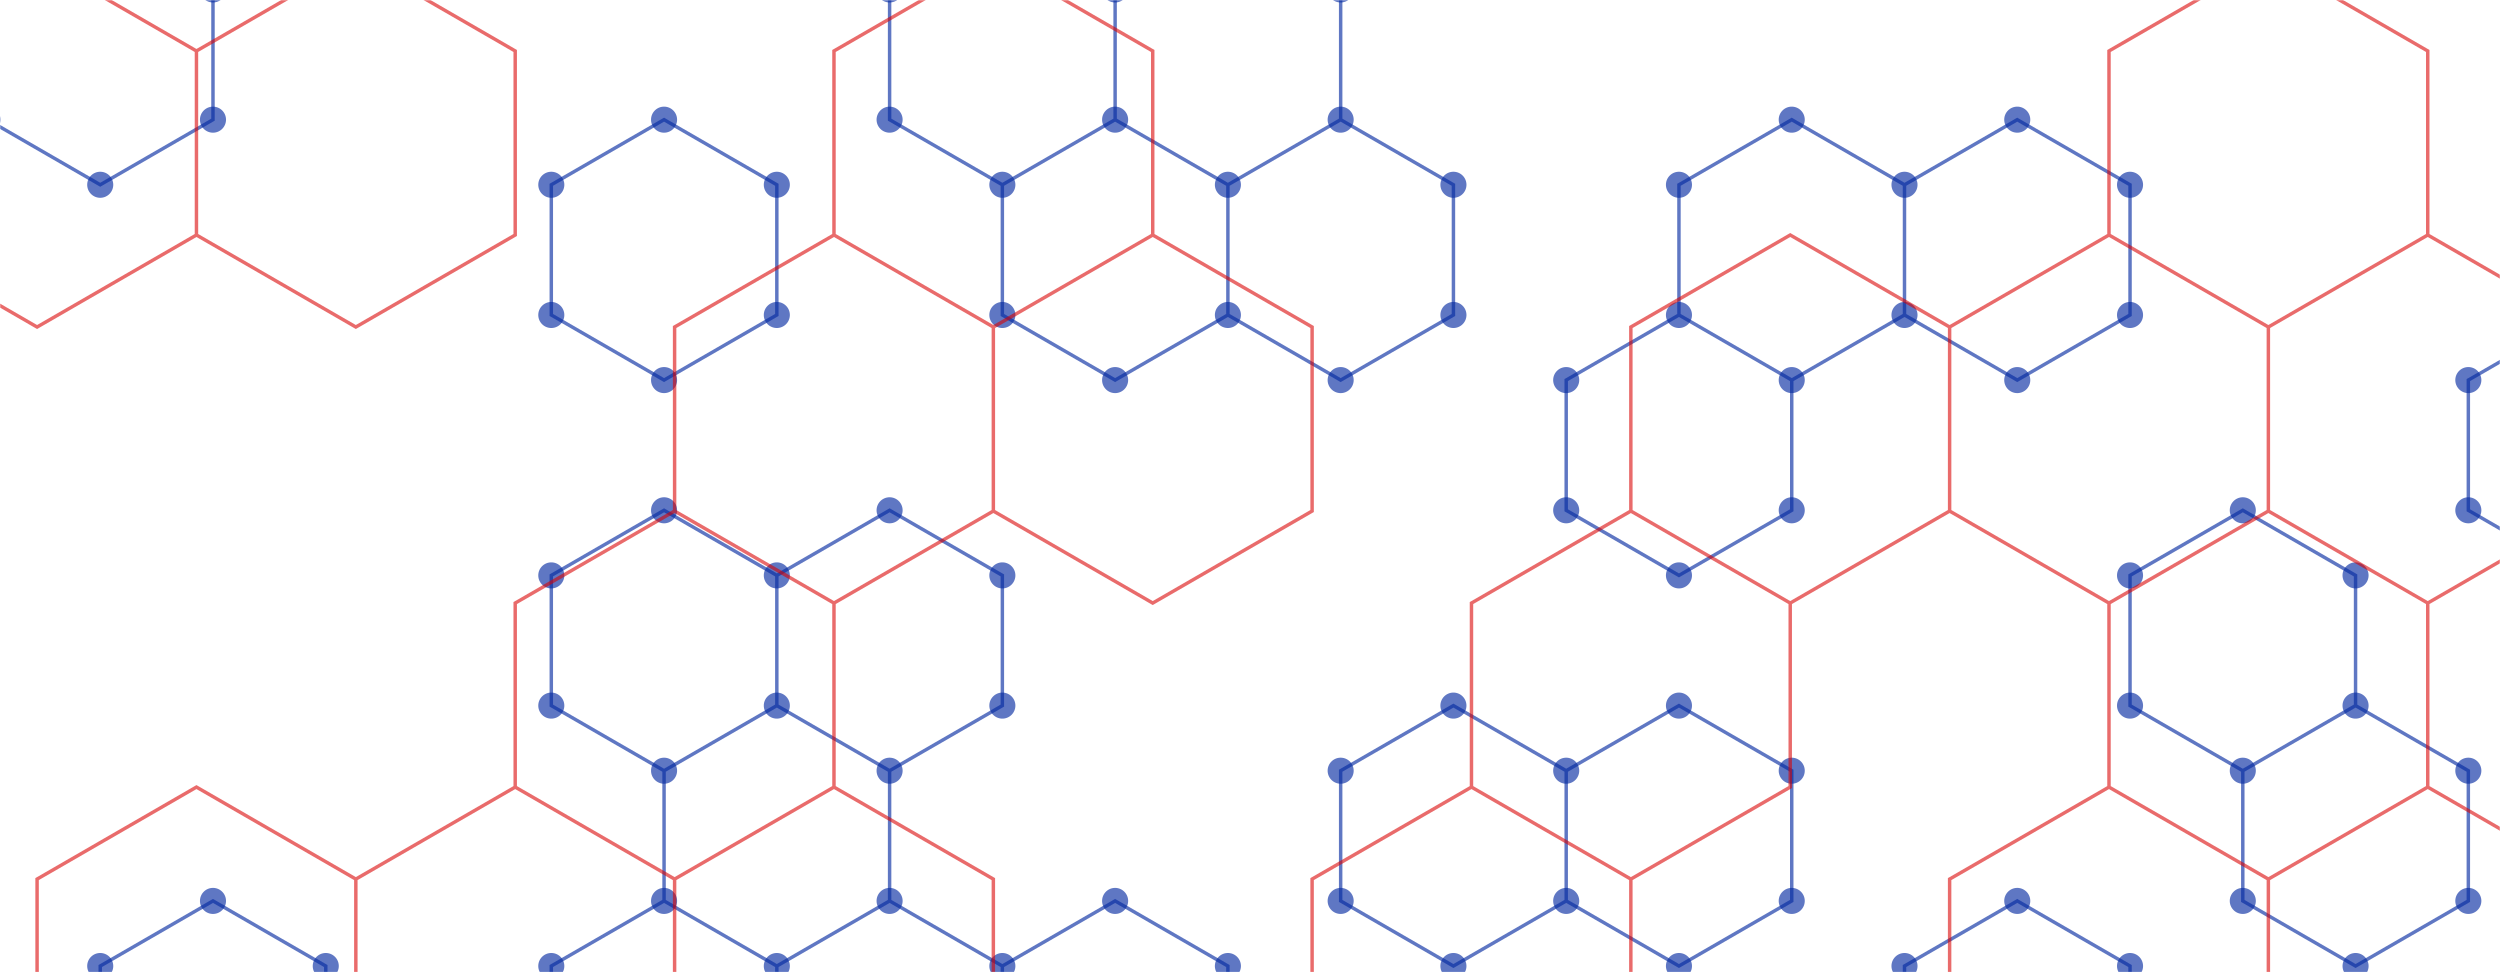 <svg xmlns="http://www.w3.org/2000/svg" version="1.1" xmlns:xlink="http://www.w3.org/1999/xlink" xmlns:svgjs="http://svgjs.com/svgjs" width="1440" height="560" preserveAspectRatio="none" viewBox="0 0 1440 560"><g mask="url(&quot;#SvgjsMask1199&quot;)" fill="none"><path d="M57.73 -43.57L122.68 -6.07L122.68 68.93L57.73 106.43L-7.22 68.93L-7.22 -6.07zM122.68 518.93L187.64 556.43L187.64 631.43L122.68 668.93L57.73 631.43L57.73 556.43zM382.5 68.93L447.45 106.43L447.45 181.43L382.5 218.93L317.55 181.43L317.55 106.43zM382.5 293.93L447.45 331.43L447.45 406.43L382.5 443.93L317.55 406.43L317.55 331.43zM382.5 518.93L447.45 556.43L447.45 631.43L382.5 668.93L317.55 631.43L317.55 556.43zM512.41 293.93L577.36 331.43L577.36 406.43L512.41 443.93L447.45 406.43L447.45 331.43zM447.45 406.43L512.41 443.93L512.41 518.93L447.45 556.43L382.5 518.93L382.5 443.93zM512.41 518.93L577.36 556.43L577.36 631.43L512.41 668.93L447.45 631.43L447.45 556.43zM577.36 -43.57L642.31 -6.07L642.31 68.93L577.36 106.43L512.41 68.93L512.41 -6.07zM642.31 68.93L707.27 106.43L707.27 181.43L642.31 218.93L577.36 181.43L577.36 106.43zM642.31 518.93L707.27 556.43L707.27 631.43L642.31 668.93L577.36 631.43L577.36 556.43zM707.27 -43.57L772.22 -6.07L772.22 68.93L707.27 106.43L642.31 68.93L642.31 -6.07zM772.22 68.93L837.18 106.43L837.18 181.43L772.22 218.93L707.27 181.43L707.27 106.43zM837.17 406.43L902.13 443.93L902.13 518.93L837.17 556.43L772.22 518.93L772.22 443.93zM1032.04 68.93L1096.99 106.43L1096.99 181.43L1032.04 218.93L967.08 181.43L967.08 106.43zM967.08 181.43L1032.04 218.93L1032.04 293.93L967.08 331.43L902.13 293.93L902.13 218.93zM967.08 406.43L1032.04 443.93L1032.04 518.93L967.08 556.43L902.13 518.93L902.13 443.93zM1161.94 68.93L1226.9 106.43L1226.9 181.43L1161.94 218.93L1096.99 181.43L1096.99 106.43zM1161.94 518.93L1226.9 556.43L1226.9 631.43L1161.94 668.93L1096.99 631.43L1096.99 556.43zM1291.85 293.93L1356.8 331.43L1356.8 406.43L1291.85 443.93L1226.9 406.43L1226.9 331.43zM1356.81 406.43L1421.76 443.93L1421.76 518.93L1356.81 556.43L1291.85 518.93L1291.85 443.93zM1486.71 181.43L1551.67 218.93L1551.67 293.93L1486.71 331.43L1421.76 293.93L1421.76 218.93z" stroke="rgba(5, 43, 161, 0.64)" stroke-width="2"></path><path d="M50.23 -43.57 a7.5 7.5 0 1 0 15 0 a7.5 7.5 0 1 0 -15 0zM115.18 -6.07 a7.5 7.5 0 1 0 15 0 a7.5 7.5 0 1 0 -15 0zM115.18 68.93 a7.5 7.5 0 1 0 15 0 a7.5 7.5 0 1 0 -15 0zM50.23 106.43 a7.5 7.5 0 1 0 15 0 a7.5 7.5 0 1 0 -15 0zM-14.72 68.93 a7.5 7.5 0 1 0 15 0 a7.5 7.5 0 1 0 -15 0zM-14.72 -6.07 a7.5 7.5 0 1 0 15 0 a7.5 7.5 0 1 0 -15 0zM115.18 518.93 a7.5 7.5 0 1 0 15 0 a7.5 7.5 0 1 0 -15 0zM180.14 556.43 a7.5 7.5 0 1 0 15 0 a7.5 7.5 0 1 0 -15 0zM180.14 631.43 a7.5 7.5 0 1 0 15 0 a7.5 7.5 0 1 0 -15 0zM115.18 668.93 a7.5 7.5 0 1 0 15 0 a7.5 7.5 0 1 0 -15 0zM50.23 631.43 a7.5 7.5 0 1 0 15 0 a7.5 7.5 0 1 0 -15 0zM50.23 556.43 a7.5 7.5 0 1 0 15 0 a7.5 7.5 0 1 0 -15 0zM375 68.93 a7.5 7.5 0 1 0 15 0 a7.5 7.5 0 1 0 -15 0zM439.95 106.43 a7.5 7.5 0 1 0 15 0 a7.5 7.5 0 1 0 -15 0zM439.95 181.43 a7.5 7.5 0 1 0 15 0 a7.5 7.5 0 1 0 -15 0zM375 218.93 a7.5 7.5 0 1 0 15 0 a7.5 7.5 0 1 0 -15 0zM310.05 181.43 a7.5 7.5 0 1 0 15 0 a7.5 7.5 0 1 0 -15 0zM310.05 106.43 a7.5 7.5 0 1 0 15 0 a7.5 7.5 0 1 0 -15 0zM375 293.93 a7.5 7.5 0 1 0 15 0 a7.5 7.5 0 1 0 -15 0zM439.95 331.43 a7.5 7.5 0 1 0 15 0 a7.5 7.5 0 1 0 -15 0zM439.95 406.43 a7.5 7.5 0 1 0 15 0 a7.5 7.5 0 1 0 -15 0zM375 443.93 a7.5 7.5 0 1 0 15 0 a7.5 7.5 0 1 0 -15 0zM310.05 406.43 a7.5 7.5 0 1 0 15 0 a7.5 7.5 0 1 0 -15 0zM310.05 331.43 a7.5 7.5 0 1 0 15 0 a7.5 7.5 0 1 0 -15 0zM375 518.93 a7.5 7.5 0 1 0 15 0 a7.5 7.5 0 1 0 -15 0zM439.95 556.43 a7.5 7.5 0 1 0 15 0 a7.5 7.5 0 1 0 -15 0zM439.95 631.43 a7.5 7.5 0 1 0 15 0 a7.5 7.5 0 1 0 -15 0zM375 668.93 a7.5 7.5 0 1 0 15 0 a7.5 7.5 0 1 0 -15 0zM310.05 631.43 a7.5 7.5 0 1 0 15 0 a7.5 7.5 0 1 0 -15 0zM310.05 556.43 a7.5 7.5 0 1 0 15 0 a7.5 7.5 0 1 0 -15 0zM504.91 293.93 a7.5 7.5 0 1 0 15 0 a7.5 7.5 0 1 0 -15 0zM569.86 331.43 a7.5 7.5 0 1 0 15 0 a7.5 7.5 0 1 0 -15 0zM569.86 406.43 a7.5 7.5 0 1 0 15 0 a7.5 7.5 0 1 0 -15 0zM504.91 443.93 a7.5 7.5 0 1 0 15 0 a7.5 7.5 0 1 0 -15 0zM504.91 518.93 a7.5 7.5 0 1 0 15 0 a7.5 7.5 0 1 0 -15 0zM569.86 556.43 a7.5 7.5 0 1 0 15 0 a7.5 7.5 0 1 0 -15 0zM569.86 631.43 a7.5 7.5 0 1 0 15 0 a7.5 7.5 0 1 0 -15 0zM504.91 668.93 a7.5 7.5 0 1 0 15 0 a7.5 7.5 0 1 0 -15 0zM569.86 -43.57 a7.5 7.5 0 1 0 15 0 a7.5 7.5 0 1 0 -15 0zM634.81 -6.07 a7.5 7.5 0 1 0 15 0 a7.5 7.5 0 1 0 -15 0zM634.81 68.93 a7.5 7.5 0 1 0 15 0 a7.5 7.5 0 1 0 -15 0zM569.86 106.43 a7.5 7.5 0 1 0 15 0 a7.5 7.5 0 1 0 -15 0zM504.91 68.93 a7.5 7.5 0 1 0 15 0 a7.5 7.5 0 1 0 -15 0zM504.91 -6.07 a7.5 7.5 0 1 0 15 0 a7.5 7.5 0 1 0 -15 0zM699.77 106.43 a7.5 7.5 0 1 0 15 0 a7.5 7.5 0 1 0 -15 0zM699.77 181.43 a7.5 7.5 0 1 0 15 0 a7.5 7.5 0 1 0 -15 0zM634.81 218.93 a7.5 7.5 0 1 0 15 0 a7.5 7.5 0 1 0 -15 0zM569.86 181.43 a7.5 7.5 0 1 0 15 0 a7.5 7.5 0 1 0 -15 0zM634.81 518.93 a7.5 7.5 0 1 0 15 0 a7.5 7.5 0 1 0 -15 0zM699.77 556.43 a7.5 7.5 0 1 0 15 0 a7.5 7.5 0 1 0 -15 0zM699.77 631.43 a7.5 7.5 0 1 0 15 0 a7.5 7.5 0 1 0 -15 0zM634.81 668.93 a7.5 7.5 0 1 0 15 0 a7.5 7.5 0 1 0 -15 0zM699.77 -43.57 a7.5 7.5 0 1 0 15 0 a7.5 7.5 0 1 0 -15 0zM764.72 -6.07 a7.5 7.5 0 1 0 15 0 a7.5 7.5 0 1 0 -15 0zM764.72 68.93 a7.5 7.5 0 1 0 15 0 a7.5 7.5 0 1 0 -15 0zM829.68 106.43 a7.5 7.5 0 1 0 15 0 a7.5 7.5 0 1 0 -15 0zM829.68 181.43 a7.5 7.5 0 1 0 15 0 a7.5 7.5 0 1 0 -15 0zM764.72 218.93 a7.5 7.5 0 1 0 15 0 a7.5 7.5 0 1 0 -15 0zM829.67 406.43 a7.5 7.5 0 1 0 15 0 a7.5 7.5 0 1 0 -15 0zM894.63 443.93 a7.5 7.5 0 1 0 15 0 a7.5 7.5 0 1 0 -15 0zM894.63 518.93 a7.5 7.5 0 1 0 15 0 a7.5 7.5 0 1 0 -15 0zM829.67 556.43 a7.5 7.5 0 1 0 15 0 a7.5 7.5 0 1 0 -15 0zM764.72 518.93 a7.5 7.5 0 1 0 15 0 a7.5 7.5 0 1 0 -15 0zM764.72 443.93 a7.5 7.5 0 1 0 15 0 a7.5 7.5 0 1 0 -15 0zM1024.54 68.93 a7.5 7.5 0 1 0 15 0 a7.5 7.5 0 1 0 -15 0zM1089.49 106.43 a7.5 7.5 0 1 0 15 0 a7.5 7.5 0 1 0 -15 0zM1089.49 181.43 a7.5 7.5 0 1 0 15 0 a7.5 7.5 0 1 0 -15 0zM1024.54 218.93 a7.5 7.5 0 1 0 15 0 a7.5 7.5 0 1 0 -15 0zM959.58 181.43 a7.5 7.5 0 1 0 15 0 a7.5 7.5 0 1 0 -15 0zM959.58 106.43 a7.5 7.5 0 1 0 15 0 a7.5 7.5 0 1 0 -15 0zM1024.54 293.93 a7.5 7.5 0 1 0 15 0 a7.5 7.5 0 1 0 -15 0zM959.58 331.43 a7.5 7.5 0 1 0 15 0 a7.5 7.5 0 1 0 -15 0zM894.63 293.93 a7.5 7.5 0 1 0 15 0 a7.5 7.5 0 1 0 -15 0zM894.63 218.93 a7.5 7.5 0 1 0 15 0 a7.5 7.5 0 1 0 -15 0zM959.58 406.43 a7.5 7.5 0 1 0 15 0 a7.5 7.5 0 1 0 -15 0zM1024.54 443.93 a7.5 7.5 0 1 0 15 0 a7.5 7.5 0 1 0 -15 0zM1024.54 518.93 a7.5 7.5 0 1 0 15 0 a7.5 7.5 0 1 0 -15 0zM959.58 556.43 a7.5 7.5 0 1 0 15 0 a7.5 7.5 0 1 0 -15 0zM1154.44 68.93 a7.5 7.5 0 1 0 15 0 a7.5 7.5 0 1 0 -15 0zM1219.4 106.43 a7.5 7.5 0 1 0 15 0 a7.5 7.5 0 1 0 -15 0zM1219.4 181.43 a7.5 7.5 0 1 0 15 0 a7.5 7.5 0 1 0 -15 0zM1154.44 218.93 a7.5 7.5 0 1 0 15 0 a7.5 7.5 0 1 0 -15 0zM1154.44 518.93 a7.5 7.5 0 1 0 15 0 a7.5 7.5 0 1 0 -15 0zM1219.4 556.43 a7.5 7.5 0 1 0 15 0 a7.5 7.5 0 1 0 -15 0zM1219.4 631.43 a7.5 7.5 0 1 0 15 0 a7.5 7.5 0 1 0 -15 0zM1154.44 668.93 a7.5 7.5 0 1 0 15 0 a7.5 7.5 0 1 0 -15 0zM1089.49 631.43 a7.5 7.5 0 1 0 15 0 a7.5 7.5 0 1 0 -15 0zM1089.49 556.43 a7.5 7.5 0 1 0 15 0 a7.5 7.5 0 1 0 -15 0zM1284.35 293.93 a7.5 7.5 0 1 0 15 0 a7.5 7.5 0 1 0 -15 0zM1349.3 331.43 a7.5 7.5 0 1 0 15 0 a7.5 7.5 0 1 0 -15 0zM1349.3 406.43 a7.5 7.5 0 1 0 15 0 a7.5 7.5 0 1 0 -15 0zM1284.35 443.93 a7.5 7.5 0 1 0 15 0 a7.5 7.5 0 1 0 -15 0zM1219.4 406.43 a7.5 7.5 0 1 0 15 0 a7.5 7.5 0 1 0 -15 0zM1219.4 331.43 a7.5 7.5 0 1 0 15 0 a7.5 7.5 0 1 0 -15 0zM1349.31 406.43 a7.5 7.5 0 1 0 15 0 a7.5 7.5 0 1 0 -15 0zM1414.26 443.93 a7.5 7.5 0 1 0 15 0 a7.5 7.5 0 1 0 -15 0zM1414.26 518.93 a7.5 7.5 0 1 0 15 0 a7.5 7.5 0 1 0 -15 0zM1349.31 556.43 a7.5 7.5 0 1 0 15 0 a7.5 7.5 0 1 0 -15 0zM1284.35 518.93 a7.5 7.5 0 1 0 15 0 a7.5 7.5 0 1 0 -15 0zM1479.21 181.43 a7.5 7.5 0 1 0 15 0 a7.5 7.5 0 1 0 -15 0zM1544.17 218.93 a7.5 7.5 0 1 0 15 0 a7.5 7.5 0 1 0 -15 0zM1544.17 293.93 a7.5 7.5 0 1 0 15 0 a7.5 7.5 0 1 0 -15 0zM1479.21 331.43 a7.5 7.5 0 1 0 15 0 a7.5 7.5 0 1 0 -15 0zM1414.26 293.93 a7.5 7.5 0 1 0 15 0 a7.5 7.5 0 1 0 -15 0zM1414.26 218.93 a7.5 7.5 0 1 0 15 0 a7.5 7.5 0 1 0 -15 0z" fill="rgba(5, 43, 161, 0.64)"></path><path d="M21.36 -23.64L113.16 29.36L113.16 135.36L21.36 188.36L-70.44 135.36L-70.44 29.36zM113.16 453.36L204.96 506.36L204.96 612.36L113.16 665.36L21.36 612.36L21.36 506.36zM204.96 -23.64L296.76 29.36L296.76 135.36L204.96 188.36L113.16 135.36L113.16 29.36zM296.76 453.36L388.57 506.36L388.57 612.36L296.76 665.36L204.96 612.36L204.96 506.36zM480.37 135.36L572.17 188.36L572.17 294.36L480.37 347.36L388.57 294.36L388.57 188.36zM388.57 294.36L480.37 347.36L480.37 453.36L388.57 506.36L296.76 453.36L296.76 347.36zM480.37 453.36L572.17 506.36L572.17 612.36L480.37 665.36L388.57 612.36L388.57 506.36zM572.17 -23.64L663.97 29.36L663.97 135.36L572.17 188.36L480.37 135.36L480.37 29.36zM663.97 135.36L755.77 188.36L755.77 294.36L663.97 347.36L572.17 294.36L572.17 188.36zM847.57 453.36L939.37 506.36L939.37 612.36L847.57 665.36L755.77 612.36L755.77 506.36zM755.77 612.36L847.57 665.36L847.57 771.36L755.77 824.36L663.97 771.36L663.97 665.36zM1031.17 135.36L1122.98 188.36L1122.98 294.36L1031.17 347.36L939.37 294.36L939.37 188.36zM939.37 294.36L1031.17 347.36L1031.17 453.36L939.37 506.36L847.57 453.36L847.57 347.36zM939.37 612.36L1031.17 665.36L1031.17 771.36L939.37 824.36L847.57 771.36L847.57 665.36zM1214.78 135.36L1306.58 188.36L1306.58 294.36L1214.78 347.36L1122.98 294.36L1122.98 188.36zM1214.78 453.36L1306.58 506.36L1306.58 612.36L1214.78 665.36L1122.98 612.36L1122.98 506.36zM1306.58 -23.64L1398.38 29.36L1398.38 135.36L1306.58 188.36L1214.78 135.36L1214.78 29.36zM1398.38 135.36L1490.18 188.36L1490.18 294.36L1398.38 347.36L1306.58 294.36L1306.58 188.36zM1306.58 294.36L1398.38 347.36L1398.38 453.36L1306.58 506.36L1214.78 453.36L1214.78 347.36zM1398.38 453.36L1490.18 506.36L1490.18 612.36L1398.38 665.36L1306.58 612.36L1306.58 506.36z" stroke="rgba(217, 1, 1, 0.58)" stroke-width="2"></path></g><defs><mask id="SvgjsMask1199"><rect width="1440" height="560" fill="#ffffff"></rect></mask></defs></svg>